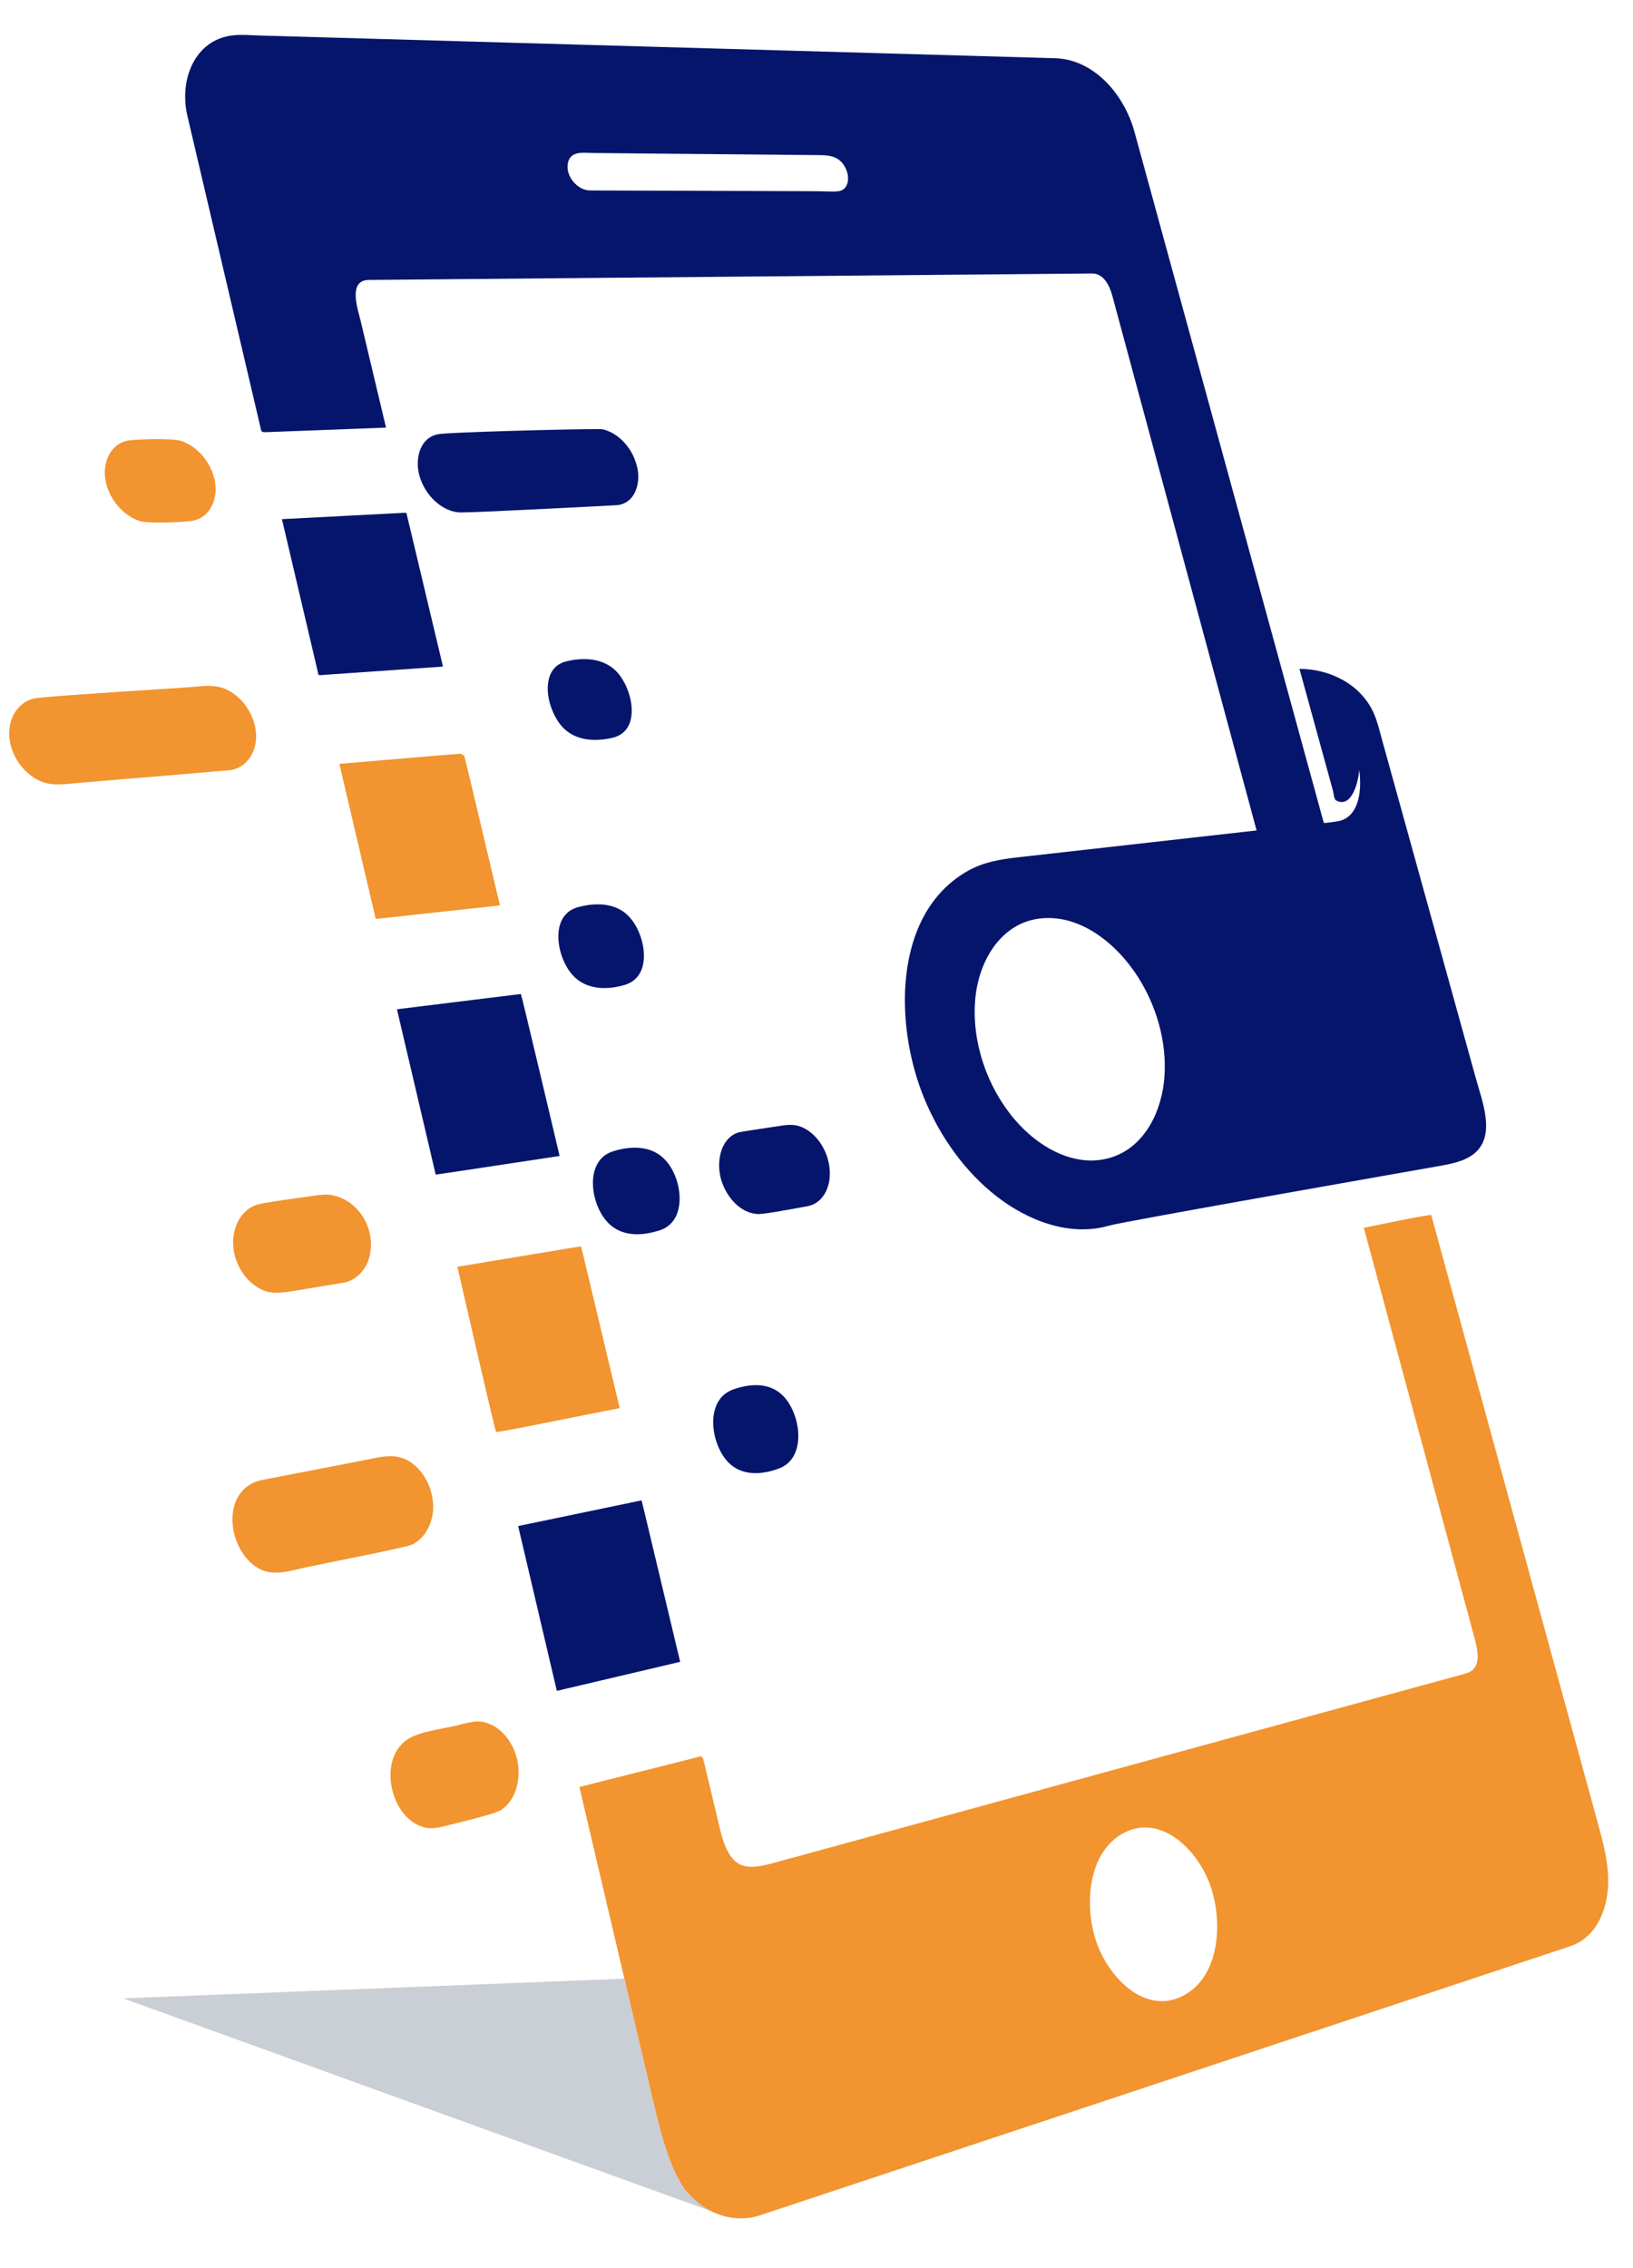 <?xml version="1.0" encoding="UTF-8" standalone="no"?><!DOCTYPE svg PUBLIC "-//W3C//DTD SVG 1.1//EN" "http://www.w3.org/Graphics/SVG/1.1/DTD/svg11.dtd"><svg width="100%" height="100%" viewBox="0 0 288 400" version="1.1" xmlns="http://www.w3.org/2000/svg" xmlns:xlink="http://www.w3.org/1999/xlink" xml:space="preserve" xmlns:serif="http://www.serif.com/" style="fill-rule:evenodd;clip-rule:evenodd;stroke-linejoin:round;stroke-miterlimit:2;"><g><path d="M31.963,77.768c-0.628,-0.217 -2.11,-0.33 -4.192,-0.33c-2.178,0 -4.43,0.139 -5.161,0.252c-1.371,0.247 -2.486,1.023 -3.229,2.249c-0.861,1.421 -1.118,3.285 -0.707,5.105c0.703,3.151 3.098,5.894 5.971,6.843c0.541,0.178 1.778,0.273 3.501,0.273c2.3,-0 4.86,-0.169 5.678,-0.29c1.336,-0.213 2.443,-0.932 3.209,-2.089c0.862,-1.313 1.186,-3.073 0.885,-4.802c-0.573,-3.302 -2.975,-6.193 -5.955,-7.211Z" style="fill:#f2942f;fill-rule:nonzero;"/><path d="M1.646,129.889c0.241,3.298 2.387,6.436 5.327,7.805c0.949,0.438 1.992,0.642 3.304,0.642c0.869,-0 1.77,-0.087 2.643,-0.178c0.368,-0.035 0.727,-0.069 1.095,-0.1c2.403,-0.203 6.022,-0.511 9.82,-0.823c7.306,-0.607 15.573,-1.296 16.711,-1.413c2.877,-0.329 4.904,-3.246 4.596,-6.631c-0.296,-3.315 -2.462,-6.392 -5.378,-7.679c-0.854,-0.368 -1.826,-0.55 -3.051,-0.55c-0.83,-0 -1.679,0.082 -2.505,0.16c-0.399,0.035 -0.787,0.07 -1.178,0.1c-0.727,0.052 -2.24,0.147 -4.196,0.273c-6.951,0.455 -21.41,1.378 -22.782,1.677c-2.801,0.607 -4.655,3.424 -4.406,6.717Z" style="fill:#f2942f;fill-rule:nonzero;"/><path d="M45.34,212.455c-3.091,0.949 -4.45,4.429 -4.201,7.367c0.292,3.428 2.426,6.531 5.295,7.74c1.407,0.59 3.074,0.477 4.833,0.187l9.235,-1.521c2.268,-0.377 4.102,-2.241 4.694,-4.75c0.577,-2.527 0.04,-5.192 -1.493,-7.337c-1.561,-2.171 -3.94,-3.476 -6.362,-3.476l-1.036,0.078c-0.513,0.074 -1.339,0.191 -2.323,0.33c-3,0.407 -7.528,1.031 -8.642,1.382Z" style="fill:#f2942f;fill-rule:nonzero;"/><path d="M146.343,207.411c0.174,-3.545 -1.794,-7.138 -4.691,-8.533c-0.699,-0.338 -1.41,-0.499 -2.268,-0.499c-0.743,0 -1.494,0.121 -2.296,0.251l-1.201,0.178c-1.723,0.26 -5.307,0.793 -5.667,0.906c-1.173,0.377 -2.074,1.192 -2.667,2.405c-0.806,1.63 -0.948,3.883 -0.387,5.872c0.865,3.012 3.414,6.08 6.619,6.111l0.019,0.503l0,-0.503c1.063,-0 4.762,-0.676 6.979,-1.084c0.668,-0.117 1.213,-0.216 1.549,-0.281c2.612,-0.425 3.9,-2.982 4.011,-5.326Z" style="fill:#05156c;fill-rule:nonzero;"/><path d="M140.645,254.865c0.561,-2.917 -0.526,-6.648 -2.521,-8.685c-1.241,-1.266 -2.857,-1.903 -4.806,-1.903c-1.256,0 -2.635,0.265 -4.078,0.789c-2.22,0.819 -3.019,2.683 -3.307,4.1c-0.573,2.947 0.518,6.717 2.557,8.771c2.062,2.08 5.232,2.414 8.934,1.023c2.174,-0.828 2.952,-2.691 3.221,-4.095Z" style="fill:#05156c;fill-rule:nonzero;"/><path d="M74.502,322.171c0.498,0.165 1,0.243 1.553,0.243c0.984,0 1.96,-0.251 2.992,-0.516l1.3,-0.329c2.134,-0.524 7.129,-1.759 8.045,-2.375c2.893,-1.959 3.49,-5.998 2.814,-8.914c-0.826,-3.567 -3.45,-6.306 -6.374,-6.661l-0.565,-0.03c-0.937,-0 -1.913,0.251 -2.861,0.498l-0.826,0.208c-0.782,0.182 -1.585,0.338 -2.402,0.494c-1.755,0.351 -3.577,0.698 -5.173,1.361c-2.711,1.096 -4.252,3.813 -4.134,7.272c0.115,3.506 2.091,7.64 5.631,8.749Z" style="fill:#f2942f;fill-rule:nonzero;"/><path d="M46.387,276.962c0.66,0.252 1.391,0.382 2.224,0.382l0.004,-0c1.368,-0 2.798,-0.343 4.181,-0.672c0.494,-0.117 0.984,-0.225 1.458,-0.321c1.933,-0.416 3.865,-0.793 5.805,-1.187c3.774,-0.759 7.678,-1.547 11.488,-2.427c2.876,-0.52 4.595,-3.536 4.813,-6.254c0.268,-3.458 -1.371,-6.96 -4.086,-8.71c-1.028,-0.65 -2.122,-0.963 -3.45,-0.963c-1.217,0 -2.454,0.261 -3.758,0.538c-0.379,0.082 -0.767,0.16 -1.146,0.23l-17.782,3.436l-0.83,0.226c-2.691,0.953 -4.268,3.345 -4.311,6.582c-0.052,3.996 2.264,7.923 5.39,9.14Z" style="fill:#f2942f;fill-rule:nonzero;"/><path d="M106.602,174.253c1.134,0 2.319,-0.177 3.536,-0.546c1.739,-0.502 2.877,-1.746 3.272,-3.592c0.609,-2.804 -0.616,-6.704 -2.715,-8.711c-1.339,-1.274 -3.114,-1.92 -5.259,-1.92c-1.083,0 -2.241,0.16 -3.458,0.486c-1.782,0.485 -2.94,1.724 -3.347,3.601c-0.616,2.834 0.613,6.778 2.743,8.789c1.339,1.252 3.098,1.893 5.228,1.893Z" style="fill:#05156c;fill-rule:nonzero;"/><path d="M112.347,217.668c1.162,0 2.454,-0.216 3.853,-0.641c2.3,-0.693 3.161,-2.47 3.466,-3.84c0.659,-2.877 -0.396,-6.63 -2.443,-8.728c-1.335,-1.369 -3.105,-2.058 -5.259,-2.058c-1.19,-0 -2.482,0.208 -3.833,0.633c-2.272,0.719 -3.098,2.522 -3.395,3.909c-0.62,2.881 0.514,6.725 2.569,8.767c1.304,1.3 3.003,1.958 5.042,1.958Z" style="fill:#05156c;fill-rule:nonzero;"/><path d="M104.95,130.487c0.992,0 2.031,-0.13 3.118,-0.385c1.695,-0.425 2.766,-1.504 3.173,-3.216c0.699,-2.93 -0.806,-6.808 -2.648,-8.598c-1.411,-1.357 -3.292,-2.05 -5.607,-2.05c-0.941,0 -1.937,0.117 -2.956,0.355c-1.739,0.399 -2.837,1.478 -3.248,3.212c-0.723,2.955 0.794,6.873 2.663,8.663c1.399,1.343 3.252,2.019 5.505,2.019Z" style="fill:#05156c;fill-rule:nonzero;"/><path d="M81.121,90.374l0.182,0c3.335,0 27.535,-1.282 27.646,-1.291c1.146,-0.152 2.09,-0.745 2.73,-1.729c0.806,-1.231 1.087,-2.986 0.755,-4.685c-0.672,-3.441 -3.3,-6.375 -6.228,-6.968c-0.094,-0.013 -0.462,-0.022 -1.031,-0.022c-5.299,-0 -26.148,0.55 -27.895,0.893c-1.236,0.225 -2.224,0.94 -2.857,2.062c-0.806,1.444 -0.976,3.485 -0.438,5.314c1.019,3.553 4.094,6.305 7.136,6.426Z" style="fill:#05156c;fill-rule:nonzero;"/><path d="M59.85,134.713c1.399,5.984 5.58,23.8 6.267,26.708c0.115,0.494 0.016,0.655 0.47,0.607c1.036,-0.113 15.42,-1.673 21.584,-2.353c-1.43,-6.002 -5.58,-23.615 -6.287,-26.388l-0.632,-0.368c-1.15,0.056 -15.415,1.291 -21.402,1.794Z" style="fill:#f2942f;fill-rule:nonzero;"/><path d="M80.663,223.406c1.383,5.886 6.623,28.967 6.836,29.127c0.23,0.169 15.147,-2.921 21.79,-4.203c-1.403,-5.907 -5.734,-24.074 -6.493,-27.247l-0.336,-1.278c-0.751,0.117 -1.493,0.243 -2.244,0.355c-6.517,1.092 -13.033,2.167 -19.553,3.246Z" style="fill:#f2942f;fill-rule:nonzero;"/><path d="M91.384,269.127c1.375,5.876 5.682,24.182 6.445,27.458l0.383,1.617l1.802,-0.434c6.655,-1.555 13.293,-3.129 19.94,-4.697c-1.407,-5.894 -5.726,-24.031 -6.489,-27.207l-0.332,-1.27c-0.734,0.152 -1.469,0.303 -2.204,0.468c-6.513,1.352 -13.029,2.709 -19.545,4.065Z" style="fill:#05156c;fill-rule:nonzero;"/><path d="M70.005,177.989c0,0 6.706,28.59 6.837,29.157c0.008,0.039 15.138,-2.279 21.852,-3.285c-1.406,-5.92 -6.741,-28.568 -6.836,-28.563c-0.747,0.091 -15.316,1.885 -21.853,2.691Z" style="fill:#05156c;fill-rule:nonzero;"/><path d="M41.024,6.24c-6.611,0.758 -9.499,7.744 -7.966,14.232c0.304,1.326 12.234,52.16 12.771,54.435c0.309,1.34 0.119,1.34 1.423,1.296c6.951,-0.264 13.886,-0.524 20.829,-0.793c-1.478,-6.21 -2.952,-12.424 -4.43,-18.626c-0.517,-2.197 -2.359,-7.268 1.293,-7.415c0.478,-0.017 127.044,-1.122 127.657,-1.136c2.043,-0.017 3.082,2.111 3.576,3.949c2.932,10.838 24.061,89.153 25.44,94.271c-11.768,1.326 -39.946,4.498 -42.266,4.758c-3.023,0.342 -6.042,0.849 -8.856,2.488c-13.095,7.588 -12.791,27.254 -7.46,40.091c2.793,6.734 7.128,12.814 12.665,17.144c5.627,4.394 13.056,7.228 19.955,5.196c2.427,-0.711 54.837,-9.907 58.002,-10.466c2.142,-0.39 4.691,-0.81 6.449,-2.318c3.699,-3.177 1.32,-9.054 0.202,-13.101c-4.07,-14.67 -8.137,-29.344 -12.199,-44.018c-1.474,-5.295 -2.94,-10.587 -4.402,-15.883c-0.419,-1.512 -0.778,-3.103 -1.415,-4.537c-2.323,-5.253 -7.942,-7.862 -13.115,-7.844c1.573,5.725 3.145,11.436 4.718,17.153c0.383,1.404 0.771,2.812 1.158,4.212c0.122,0.433 0.202,1.435 0.494,1.781c2.786,1.643 4.046,-3.168 4.161,-5.361c0.462,3.212 0.166,8.005 -3.363,9.002c-0.363,0.112 -2.849,0.459 -2.873,0.372l-0.126,-0.442c-0.814,-2.977 -31.005,-113.183 -33.265,-121.422c-1.857,-6.769 -7.259,-12.797 -13.993,-12.992c-2.785,-0.078 -136.635,-3.9 -139.99,-3.991c-1.663,-0.048 -3.41,-0.222 -5.074,-0.035Zm106.935,27.467c-1.15,0.169 -2.391,0.017 -3.548,0.017c-2.96,-0.017 -5.92,-0.021 -8.876,-0.034c-7.524,-0.026 -15.04,-0.048 -22.563,-0.074c-2.494,-0.009 -4.991,-0.017 -7.501,-0.022c-0.482,0 -0.964,-0.013 -1.462,-0.013c-2.122,-0.004 -4.362,-2.5 -3.841,-4.884c0.47,-2.162 2.834,-1.733 4.367,-1.716c2.73,0.026 5.457,0.052 8.184,0.082c7.535,0.065 15.075,0.13 22.615,0.204c2.754,0.022 5.512,0.052 8.27,0.082c2.324,0.013 4.628,-0.13 5.726,2.791c0.522,1.383 0.23,3.32 -1.371,3.567Zm48.384,170.293c-6.445,2.253 -13.191,-1.578 -17.49,-6.683c-4.726,-5.607 -7.544,-13.547 -6.848,-21.178c0.616,-6.761 4.517,-13.166 11.072,-14.111c7.082,-1.031 13.669,4.147 17.549,10.158c3.292,5.114 5.209,11.541 4.731,17.807c-0.459,6.033 -3.454,12.061 -9.014,14.007Z" style="fill:#05156c;fill-rule:nonzero;"/><path d="M49.722,91.553c1.407,5.981 5.599,23.853 6.299,26.813c0.102,0.438 0.016,0.732 0.438,0.702c1.004,-0.065 15.455,-1.079 21.667,-1.513c-1.426,-5.993 -5.643,-23.705 -6.326,-26.574c-0.127,-0.515 -0.04,-0.563 -0.522,-0.541c-1.091,0.064 -15.455,0.797 -21.556,1.113Z" style="fill:#05156c;fill-rule:nonzero;"/><path d="M240.526,216.529c2.778,10.314 15.672,58.071 19.335,71.636c0.684,2.535 1.755,6.115 -1.403,6.981c-2.754,0.755 -5.5,1.504 -8.262,2.258c-12.12,3.32 -102.794,28.139 -113.523,31.073c-1.738,0.472 -4.422,1.213 -6.204,0.308c-2.576,-1.318 -3.315,-5.5 -3.951,-8.148c-0.822,-3.475 -1.656,-6.947 -2.49,-10.422l-0.332,-0.499c-0.632,0.156 -17.474,4.404 -21.512,5.431c2.675,11.414 11.428,48.697 13.115,55.904c1.32,5.626 3.232,12.828 6.259,15.996c3.355,3.51 7.979,5.127 12.551,3.61c0.64,-0.199 141.914,-47.12 142.76,-47.406c2.422,-0.806 4.276,-2.553 5.41,-5.049c2.43,-5.339 1.11,-10.869 -0.348,-16.186c-1.3,-4.781 -29.42,-107.381 -29.511,-107.719c-0.059,-0.247 -10.882,2.037 -11.894,2.232Zm-31.882,135.437c-6.623,3.441 -13.08,-3.095 -15.273,-9.474c-2.205,-6.357 -1.561,-15.809 4.75,-19.207c6.469,-3.475 12.918,2.713 15.23,8.945c2.406,6.475 1.877,16.347 -4.707,19.736Z" style="fill:#f2942f;fill-rule:nonzero;"/><path d="M125.463,389.972l-103.75,-37.551l88.402,-3.467c0.371,1.59 0.738,3.155 1.098,4.672c1.881,8.026 3.462,14.769 4.086,17.425c1.32,5.626 3.232,12.828 6.259,15.996c1.166,1.222 2.486,2.215 3.905,2.925Z" style="fill:#caced5;fill-rule:nonzero;"/><path d="M125.577,390.011l-0.114,-0.039c-1.419,-0.71 -2.739,-1.703 -3.905,-2.925c1.194,1.252 2.557,2.245 4.019,2.964Zm-14.364,-36.385c-0.36,-1.517 -0.727,-3.082 -1.098,-4.672c0.375,1.59 0.738,3.15 1.098,4.672Z" style="fill:#cc7f2c;fill-rule:nonzero;"/></g></svg>